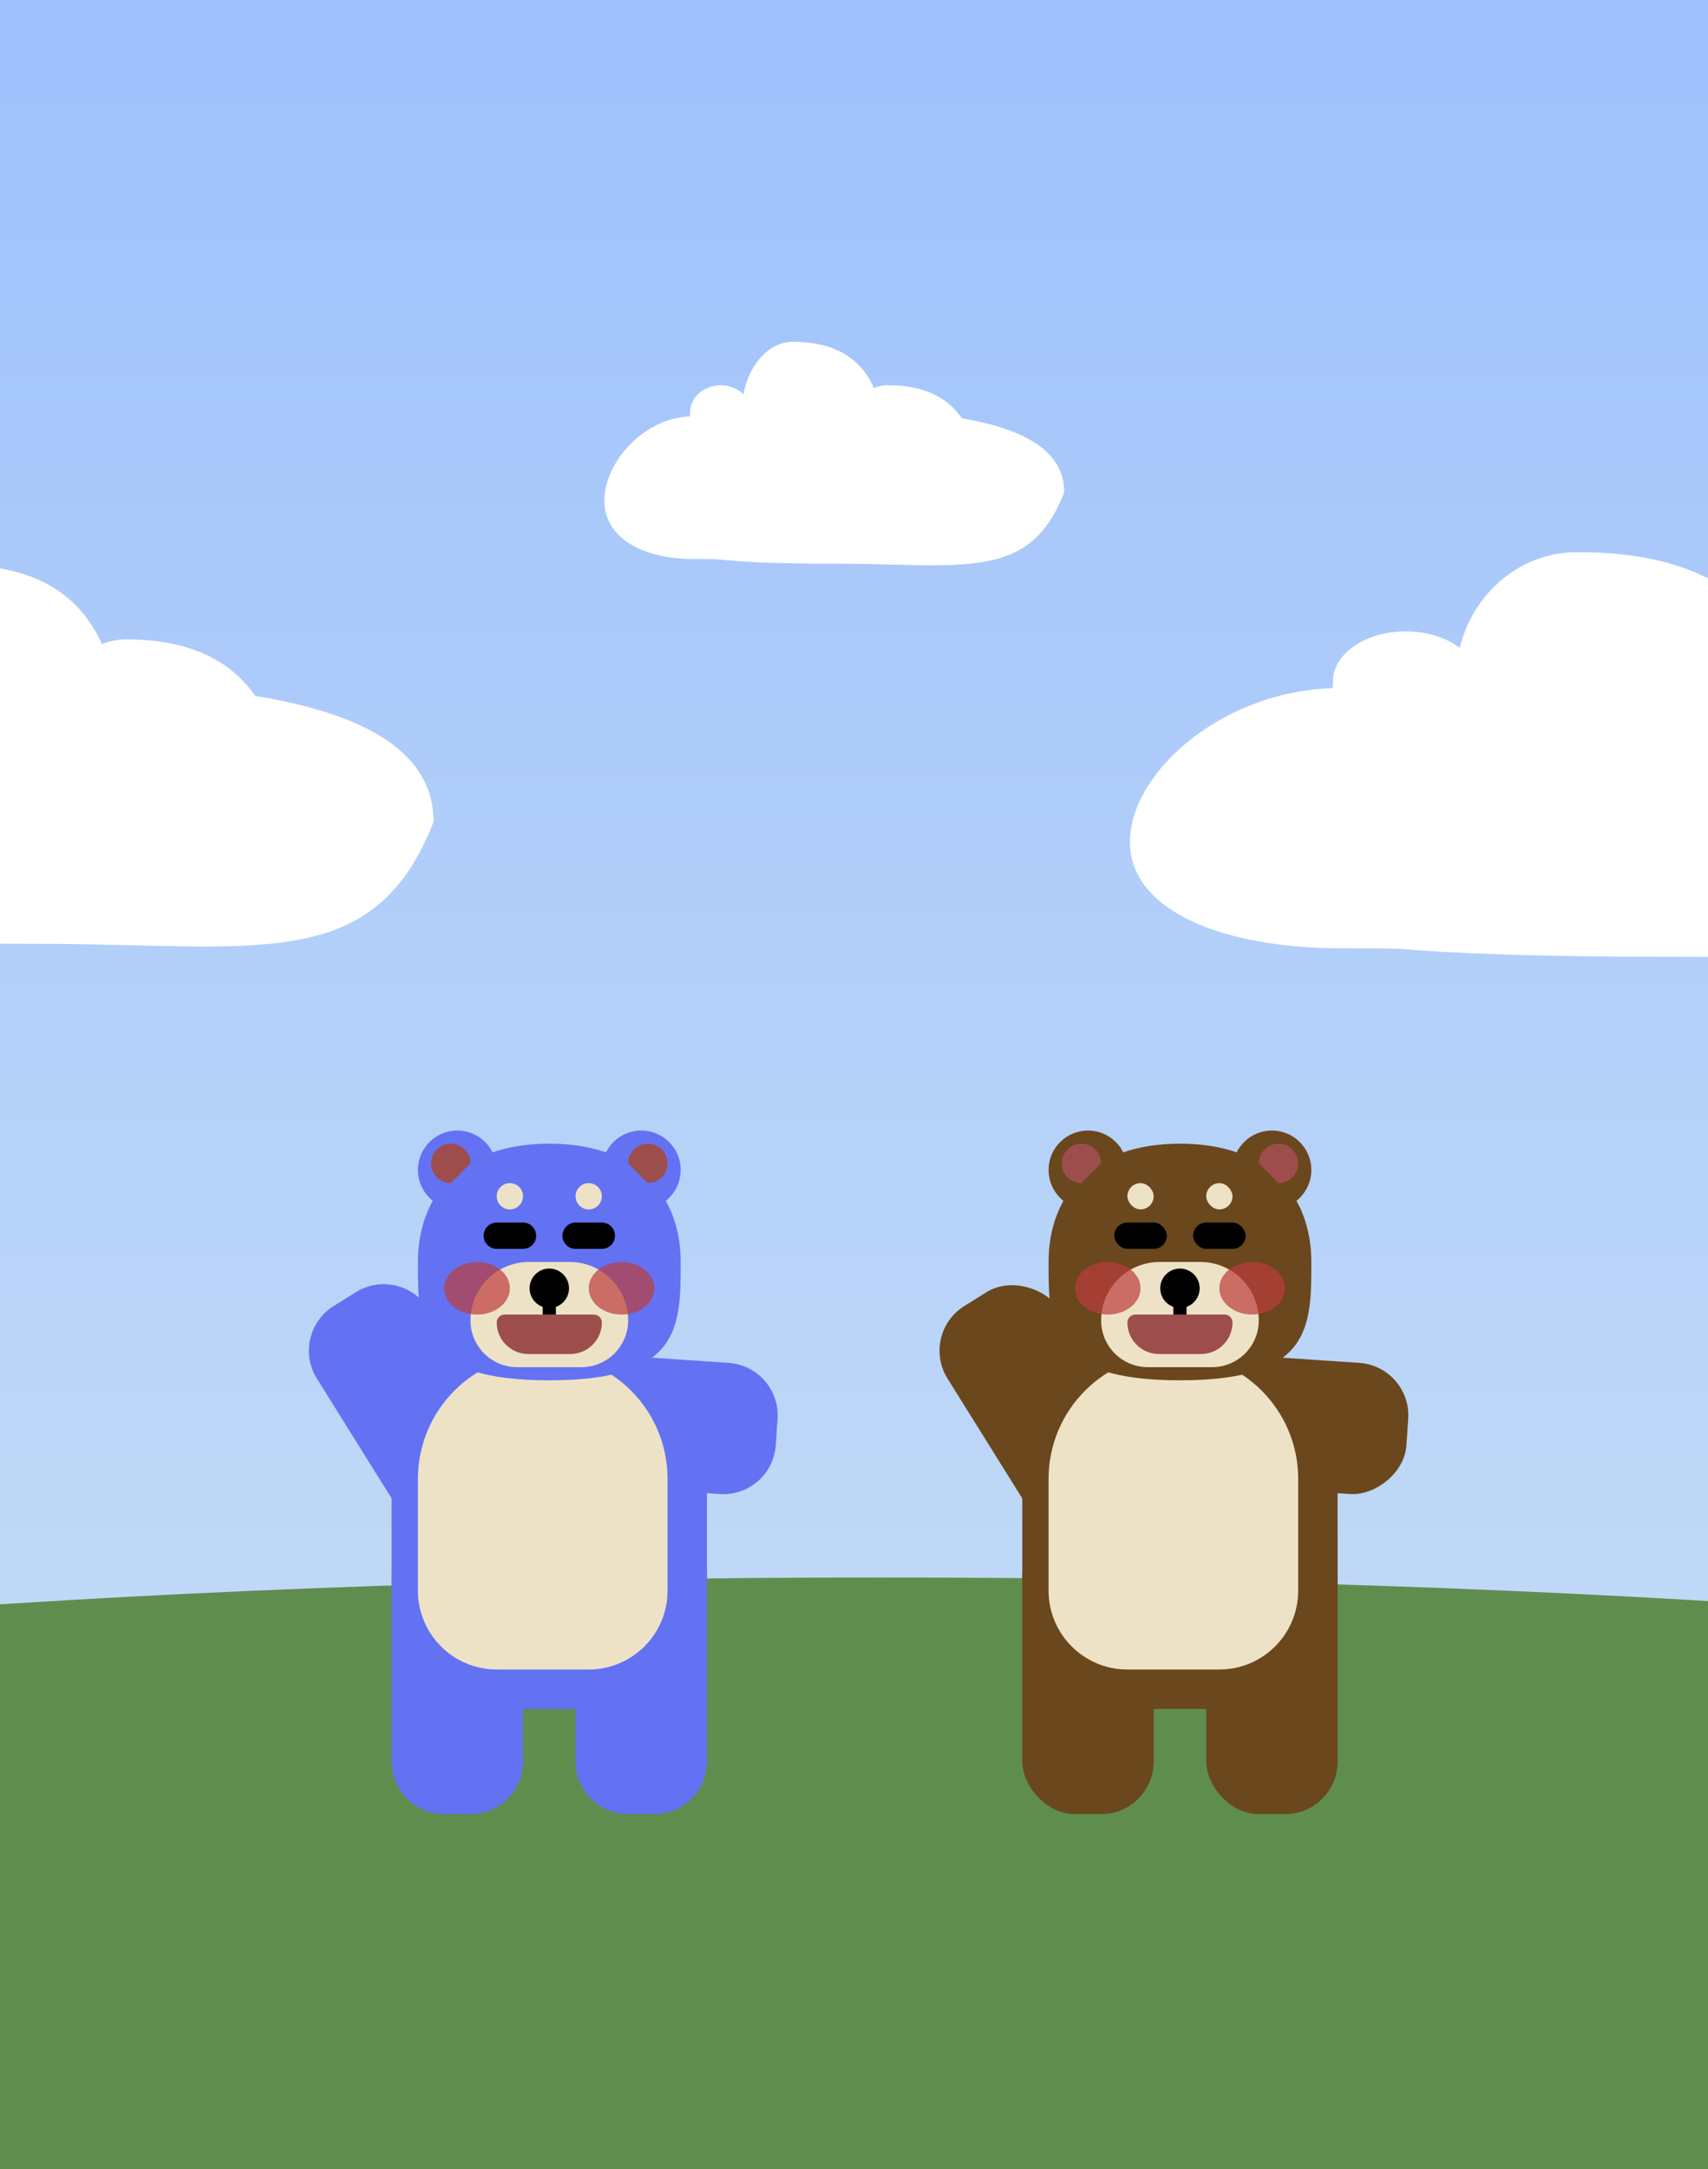 <svg width="130" height="165" viewBox="0 0 130 165" fill="none" xmlns="http://www.w3.org/2000/svg">
<rect x="0" y="0" width="130" height="165" fill="#333333" stroke="none"/>
<g clip-path="url(#clip0_1668_1037)">
<rect width="130" height="165" fill="url(#paint0_linear_1668_1037)"/>
<path d="M33 62.516C28.442 74.201 19.502 71.796 2.851 71.796C-13.8 71.796 -27.299 71.058 -27.299 62.516C-27.299 53.974 -13.8 51.861 2.851 51.861C19.502 51.861 33 53.974 33 62.516Z" fill="white"/>
<path d="M-4.421 61.646C-1.356 75.222 7.92 71.188 -16.21 71.188C-22.722 71.188 -28 68.57 -28 63.611C-28 58.651 -22.722 52.666 -16.21 52.666C-9.699 52.666 -4.421 56.687 -4.421 61.646Z" fill="white"/>
<path d="M9.162 60.799C9.162 65.823 0.757 61.194 -2.988 61.194C-6.733 61.194 -9.77 57.121 -9.77 52.097C-9.77 47.073 -6.733 43 -2.988 43C10.564 43 9.162 55.774 9.162 60.799Z" fill="white"/>
<path d="M21.781 66.437C21.781 71.461 13.376 66.833 9.631 66.833C5.886 66.833 2.85 62.76 2.85 57.736C2.85 52.712 5.886 48.639 9.631 48.639C23.183 48.639 21.781 61.413 21.781 66.437Z" fill="white"/>
<ellipse cx="67" cy="139.397" rx="150" ry="19.397" fill="#5F8D4E"/>
<rect x="-83" y="139.139" width="300" height="25.862" fill="#5F8D4E"/>
<g clip-path="url(#clip1_1668_1037)">
<path d="M43.809 102H39.809C34.286 102 29.809 106.477 29.809 112V120C29.809 125.523 34.286 130 39.809 130H43.809C49.331 130 53.809 125.523 53.809 120V112C53.809 106.477 49.331 102 43.809 102Z" fill="#6372F3"/>
<path d="M35.809 116H33.809C31.599 116 29.809 117.791 29.809 120V134C29.809 136.209 31.599 138 33.809 138H35.809C38.018 138 39.809 136.209 39.809 134V120C39.809 117.791 38.018 116 35.809 116Z" fill="#6372F3"/>
<path d="M49.809 116H47.809C45.599 116 43.809 117.791 43.809 120V134C43.809 136.209 45.599 138 47.809 138H49.809C52.018 138 53.809 136.209 53.809 134V120C53.809 117.791 52.018 116 49.809 116Z" fill="#6372F3"/>
<path d="M45.213 106.99L45.078 108.986C44.929 111.19 46.595 113.097 48.8 113.246L54.786 113.651C56.99 113.8 58.898 112.134 59.047 109.93L59.181 107.935C59.331 105.731 57.665 103.823 55.461 103.674L49.474 103.269C47.27 103.12 45.362 104.786 45.213 106.99Z" fill="#6372F3"/>
<path d="M27.09 98.294L25.394 99.353C23.519 100.523 22.948 102.99 24.117 104.864L30.104 114.458C31.273 116.332 33.74 116.903 35.615 115.734L37.312 114.675C39.186 113.506 39.757 111.038 38.587 109.164L32.601 99.57C31.432 97.696 28.965 97.125 27.09 98.294Z" fill="#6372F3"/>
<path d="M31.809 112.5C31.809 107.253 36.062 103 41.309 103C46.555 103 50.809 107.253 50.809 112.5V121C50.809 124.314 48.122 127 44.809 127H37.809C34.495 127 31.809 124.314 31.809 121V112.5Z" fill="#EDE2C6"/>
<path d="M51.809 96C51.809 100.971 51.809 105 41.809 105C31.809 105 31.809 100.971 31.809 96C31.809 91.029 34.967 87 41.809 87C48.651 87 51.809 91.029 51.809 96Z" fill="#6372F3"/>
<path d="M34.809 92C36.465 92 37.809 90.657 37.809 89C37.809 87.343 36.465 86 34.809 86C33.152 86 31.809 87.343 31.809 89C31.809 90.657 33.152 92 34.809 92Z" fill="#6372F3"/>
<path d="M48.809 92C50.465 92 51.809 90.657 51.809 89C51.809 87.343 50.465 86 48.809 86C47.152 86 45.809 87.343 45.809 89C45.809 90.657 47.152 92 48.809 92Z" fill="#6372F3"/>
<path d="M35.809 100.444C35.809 97.99 37.798 96 40.253 96H43.364C45.819 96 47.809 97.99 47.809 100.444C47.809 102.408 46.217 104 44.253 104H39.364C37.401 104 35.809 102.408 35.809 100.444Z" fill="#EDE2C6"/>
<path d="M35.809 88.5C34.309 90 35.809 88.5 34.309 90C33.48 90 32.809 89.328 32.809 88.5C32.809 87.672 33.48 87 34.309 87C35.137 87 35.809 87.672 35.809 88.5Z" fill="#9E4D4D"/>
<path d="M50.809 88.5C50.809 89.328 50.137 90 49.309 90C47.809 88.5 49.309 90 47.809 88.5C47.809 87.672 48.48 87 49.309 87C50.137 87 50.809 87.672 50.809 88.5Z" fill="#9E4D4D"/>
<path d="M39.809 91C39.809 90.448 39.361 90 38.809 90C38.256 90 37.809 90.448 37.809 91C37.809 91.552 38.256 92 38.809 92C39.361 92 39.809 91.552 39.809 91Z" fill="#EDE2C6"/>
<path d="M45.809 91C45.809 90.448 45.361 90 44.809 90C44.256 90 43.809 90.448 43.809 91C43.809 91.552 44.256 92 44.809 92C45.361 92 45.809 91.552 45.809 91Z" fill="#EDE2C6"/>
<path d="M41.809 99.5C42.637 99.5 43.309 98.828 43.309 98C43.309 97.172 42.637 96.5 41.809 96.5C40.98 96.5 40.309 97.172 40.309 98C40.309 98.828 40.98 99.5 41.809 99.5Z" fill="black"/>
<path d="M42.309 99H41.309V101H42.309V99Z" fill="black"/>
<path d="M39.809 93H37.809C37.256 93 36.809 93.448 36.809 94C36.809 94.552 37.256 95 37.809 95H39.809C40.361 95 40.809 94.552 40.809 94C40.809 93.448 40.361 93 39.809 93Z" fill="black"/>
<path d="M45.809 93H43.809C43.256 93 42.809 93.448 42.809 94C42.809 94.552 43.256 95 43.809 95H45.809C46.361 95 46.809 94.552 46.809 94C46.809 93.448 46.361 93 45.809 93Z" fill="black"/>
<path d="M37.809 100.6C37.809 100.269 38.077 100 38.409 100H45.209C45.54 100 45.809 100.269 45.809 100.6C45.809 101.926 44.734 103 43.409 103H40.209C38.883 103 37.809 101.926 37.809 100.6Z" fill="#9E4D4D"/>
<path d="M36.309 100C37.689 100 38.809 99.105 38.809 98C38.809 96.895 37.689 96 36.309 96C34.928 96 33.809 96.895 33.809 98C33.809 99.105 34.928 100 36.309 100Z" fill="#BD3D3D" fill-opacity="0.7"/>
<path d="M47.309 100C48.689 100 49.809 99.105 49.809 98C49.809 96.895 48.689 96 47.309 96C45.928 96 44.809 96.895 44.809 98C44.809 99.105 45.928 100 47.309 100Z" fill="#BD3D3D" fill-opacity="0.7"/>
</g>
<path d="M168.999 62.862C162.798 75.353 150.632 72.782 127.976 72.782C105.32 72.782 86.953 71.993 86.953 62.862C86.953 53.731 105.32 51.473 127.976 51.473C150.632 51.473 168.999 53.731 168.999 62.862Z" fill="white"/>
<path d="M118.084 61.934C122.253 76.445 134.874 72.133 102.042 72.133C93.182 72.133 86 69.335 86 64.033C86 58.732 93.182 52.334 102.042 52.334C110.901 52.334 118.084 56.632 118.084 61.934Z" fill="white"/>
<path d="M112.522 51.829C112.522 53.928 114.3 59.139 106.988 57.238C99.675 59.139 101.454 53.928 101.454 51.829C101.454 49.729 103.932 48.027 106.988 48.027C110.044 48.027 112.522 49.729 112.522 51.829Z" fill="white"/>
<path d="M136.563 61.026C136.563 66.397 125.128 61.449 120.032 61.449C114.936 61.449 110.805 57.095 110.805 51.724C110.805 46.354 114.936 42 120.032 42C138.471 42 136.563 55.655 136.563 61.026Z" fill="white"/>
<path d="M153.735 67.053C153.735 72.424 142.299 67.476 137.204 67.476C132.108 67.476 127.977 63.122 127.977 57.752C127.977 52.381 132.108 48.027 137.204 48.027C155.643 48.027 153.735 61.683 153.735 67.053Z" fill="white"/>
<path d="M81 37.441C78.385 44.291 73.255 42.881 63.701 42.881C54.147 42.881 46.402 42.448 46.402 37.441C46.402 32.434 54.147 31.195 63.701 31.195C73.255 31.195 81 32.434 81 37.441Z" fill="white"/>
<path d="M59.529 36.93C61.287 44.888 66.61 42.524 52.765 42.524C49.029 42.524 46 40.989 46 38.082C46 35.175 49.029 31.666 52.765 31.666C56.501 31.666 59.529 34.023 59.529 36.93Z" fill="white"/>
<path d="M57.185 31.389C57.185 32.541 57.934 35.398 54.851 34.356C51.767 35.398 52.518 32.541 52.518 31.389C52.518 30.238 53.563 29.305 54.851 29.305C56.14 29.305 57.185 30.238 57.185 31.389Z" fill="white"/>
<path d="M67.321 36.434C67.321 39.379 62.499 36.666 60.35 36.666C58.201 36.666 56.459 34.278 56.459 31.333C56.459 28.388 58.201 26 60.35 26C68.126 26 67.321 33.488 67.321 36.434Z" fill="white"/>
<path d="M74.563 39.738C74.563 42.684 69.741 39.97 67.592 39.97C65.443 39.97 63.701 37.583 63.701 34.637C63.701 31.692 65.443 29.305 67.592 29.305C75.368 29.305 74.563 36.793 74.563 39.738Z" fill="white"/>
<rect x="77.809" y="102" width="24" height="28" rx="10" fill="#6A471D"/>
<rect x="77.809" y="116" width="10" height="22" rx="4" fill="#6A471D"/>
<rect x="91.809" y="116" width="10" height="22" rx="4" fill="#6A471D"/>
<rect x="92.809" y="112.977" width="10" height="14" rx="4" transform="rotate(-86.131 92.809 112.977)" fill="#6A471D"/>
<rect x="70" y="101.471" width="10" height="19.308" rx="4" transform="rotate(-31.963 70 101.471)" fill="#6A471D"/>
<path d="M79.809 112.5C79.809 107.253 84.062 103 89.309 103V103C94.555 103 98.809 107.253 98.809 112.5V121C98.809 124.314 96.122 127 92.809 127H85.809C82.495 127 79.809 124.314 79.809 121V112.5Z" fill="#EDE2C6"/>
<path d="M99.809 96C99.809 100.971 99.809 105 89.809 105C79.809 105 79.809 100.971 79.809 96C79.809 91.029 82.966 87 89.809 87C96.651 87 99.809 91.029 99.809 96Z" fill="#6A471D"/>
<circle cx="82.809" cy="89" r="3" fill="#6A471D"/>
<circle cx="96.809" cy="89" r="3" fill="#6A471D"/>
<path d="M83.809 100.444C83.809 97.99 85.798 96 88.253 96H91.364C93.819 96 95.809 97.99 95.809 100.444V100.444C95.809 102.408 94.217 104 92.253 104H87.364C85.4 104 83.809 102.408 83.809 100.444V100.444Z" fill="#EDE2C6"/>
<path d="M83.809 88.5C82.309 90 83.809 88.5 82.309 90C81.48 90 80.809 89.328 80.809 88.5C80.809 87.672 81.48 87 82.309 87C83.137 87 83.809 87.672 83.809 88.5Z" fill="#9E4D4D"/>
<path d="M98.809 88.5C98.809 89.328 98.137 90 97.309 90C95.809 88.5 97.309 90 95.809 88.5C95.809 87.672 96.48 87 97.309 87C98.137 87 98.809 87.672 98.809 88.5Z" fill="#9E4D4D"/>
<rect x="85.809" y="90" width="2" height="2" rx="1" fill="#EDE2C6"/>
<rect x="91.809" y="90" width="2" height="2" rx="1" fill="#EDE2C6"/>
<circle cx="89.809" cy="98" r="1.5" fill="black"/>
<rect x="89.309" y="99" width="1" height="2" fill="black"/>
<rect x="84.809" y="93" width="4" height="2" rx="1" fill="black"/>
<rect x="90.809" y="93" width="4" height="2" rx="1" fill="black"/>
<path d="M85.809 100.6C85.809 100.269 86.077 100 86.409 100H93.209C93.54 100 93.809 100.269 93.809 100.6V100.6C93.809 101.925 92.734 103 91.409 103H88.209C86.883 103 85.809 101.925 85.809 100.6V100.6Z" fill="#9E4D4D"/>
<ellipse cx="84.309" cy="98" rx="2.5" ry="2" fill="#BD3D3D" fill-opacity="0.7"/>
<ellipse cx="95.309" cy="98" rx="2.5" ry="2" fill="#BD3D3D" fill-opacity="0.7"/>
</g>
<defs>
<linearGradient id="paint0_linear_1668_1037" x1="65" y1="0" x2="65" y2="165" gradientUnits="userSpaceOnUse">
<stop stop-color="#9EC1FC"/>
<stop offset="1" stop-color="#CCE1F5"/>
</linearGradient>
<clipPath id="clip0_1668_1037">
<rect width="130" height="165" fill="white"/>
</clipPath>
<clipPath id="clip1_1668_1037">
<rect width="38" height="55" fill="white" transform="translate(22 83)"/>
</clipPath>
</defs>
</svg>
